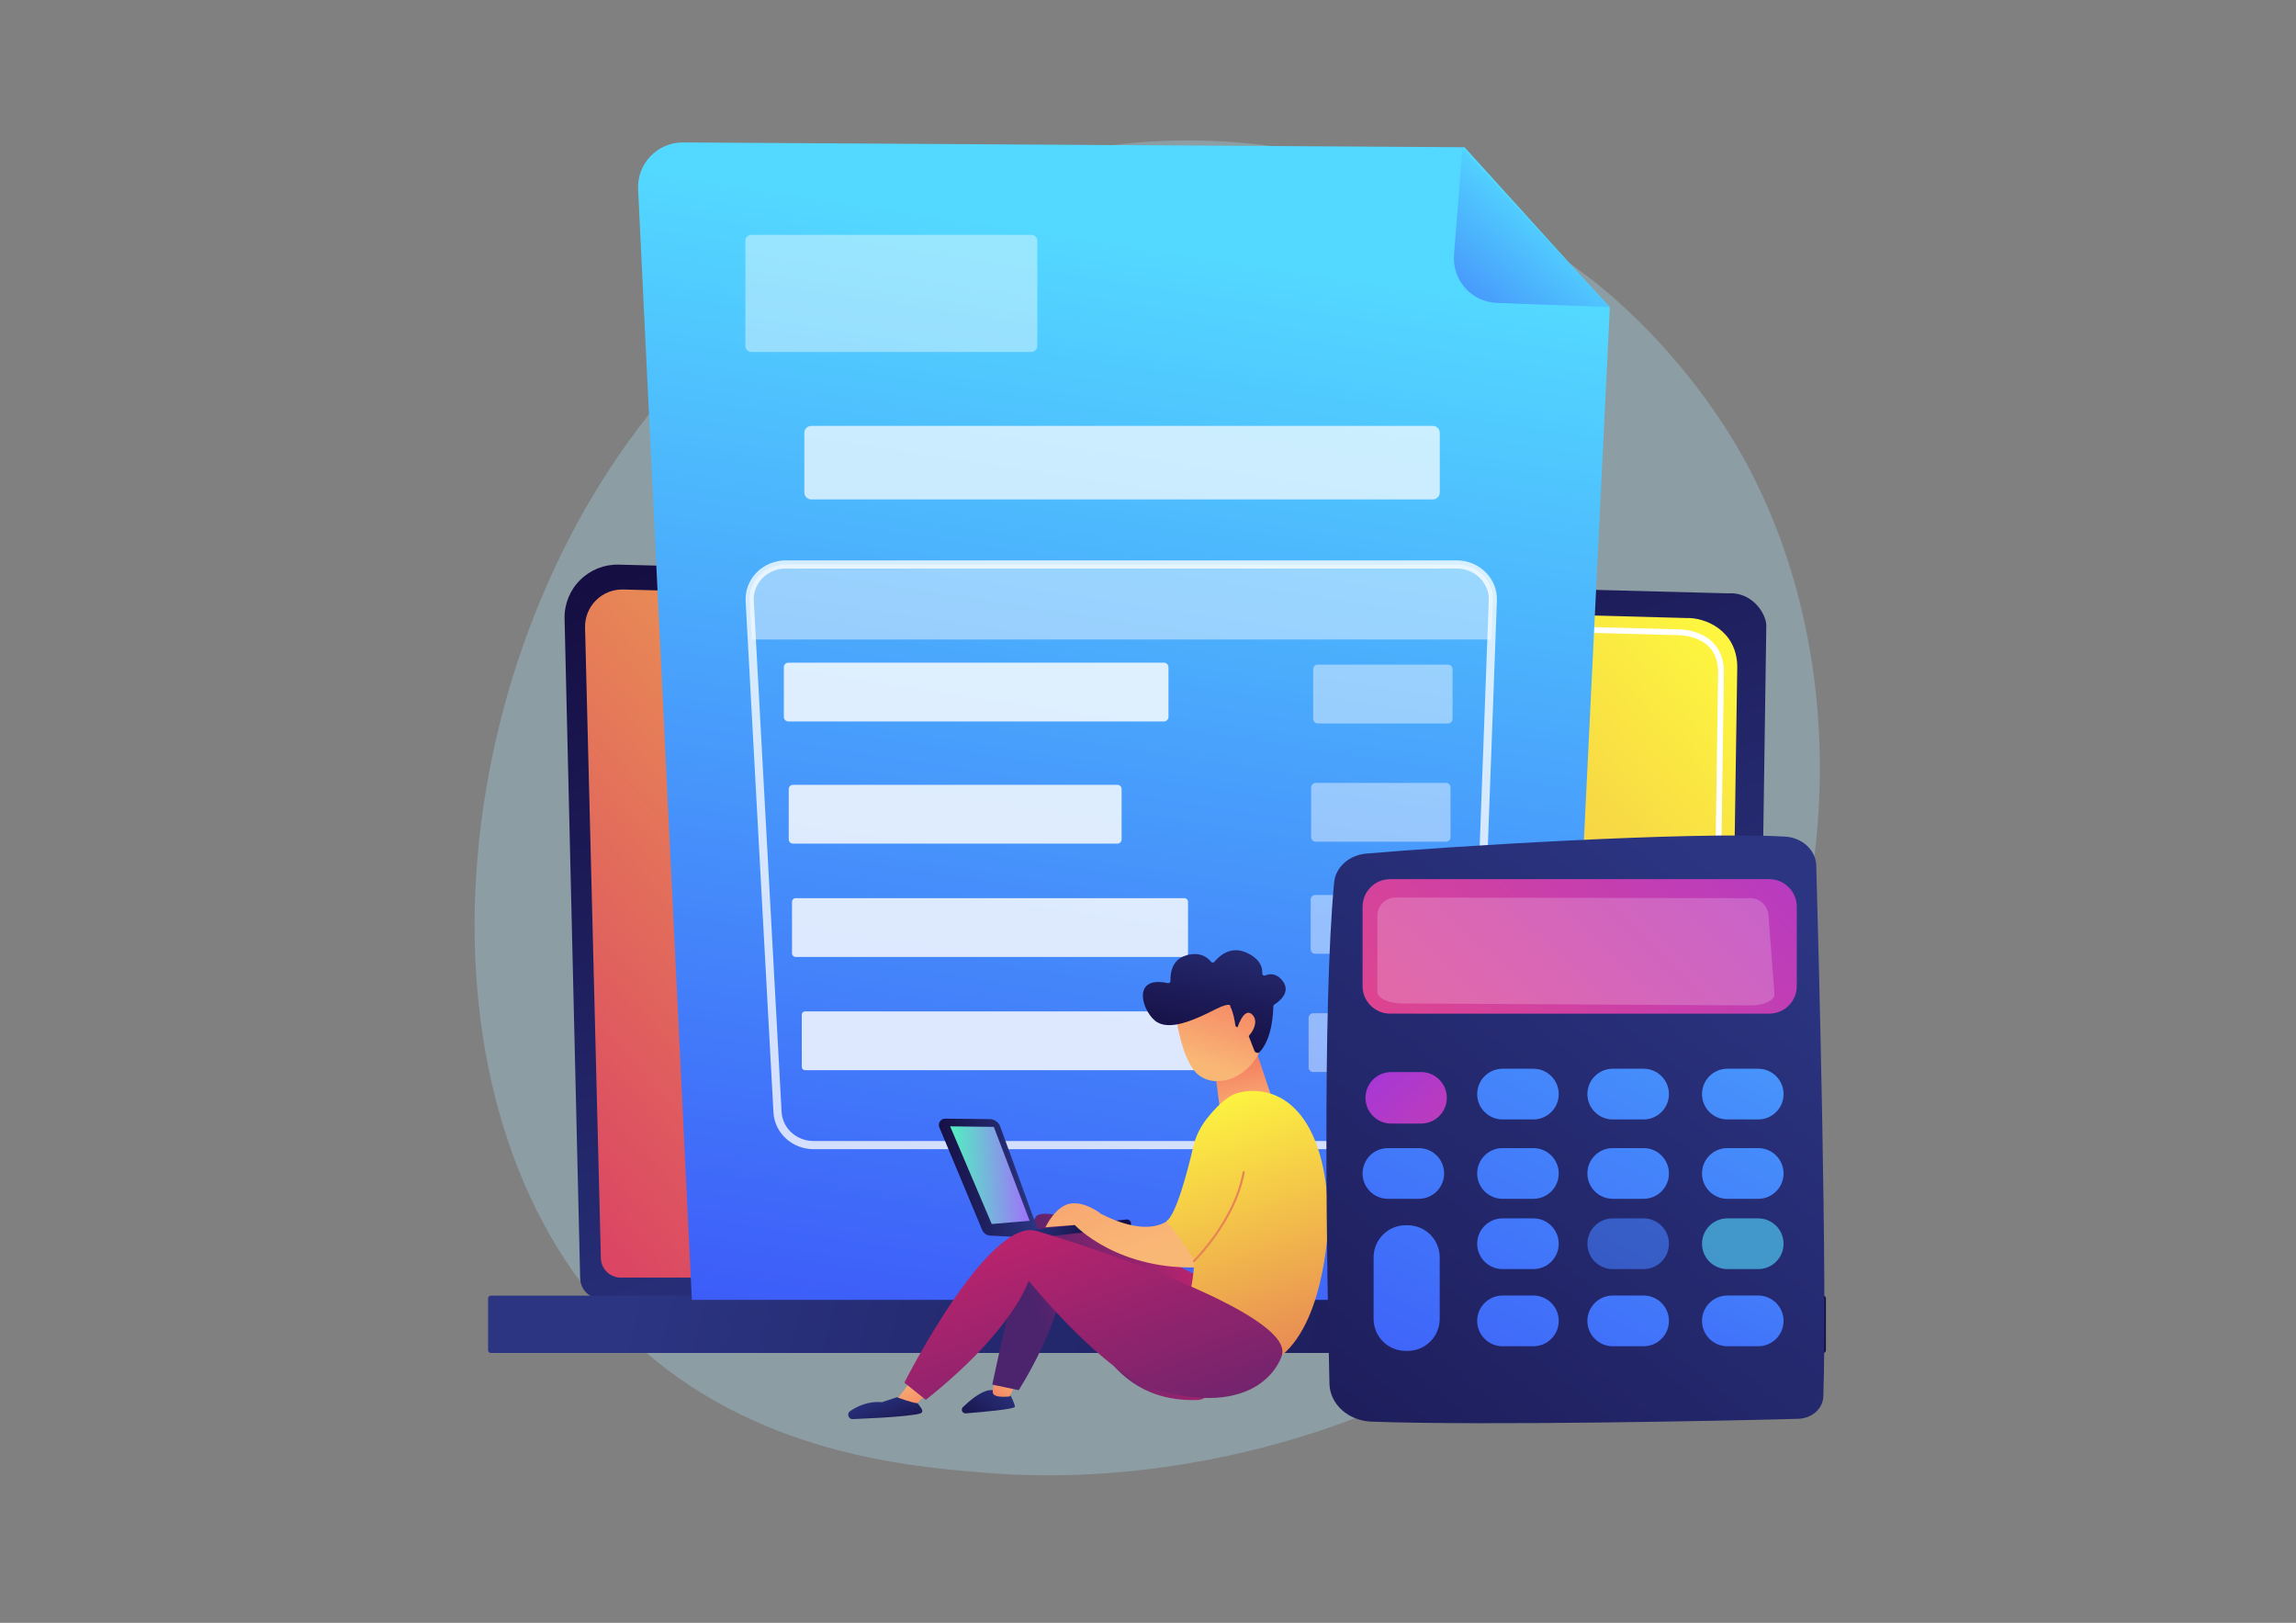 <?xml version="1.0" encoding="utf-8"?>
<!-- Generator: Adobe Illustrator 17.0.0, SVG Export Plug-In . SVG Version: 6.00 Build 0)  -->
<!DOCTYPE svg PUBLIC "-//W3C//DTD SVG 1.1//EN" "http://www.w3.org/Graphics/SVG/1.1/DTD/svg11.dtd">
<svg version="1.1" id="Layer_1" xmlns="http://www.w3.org/2000/svg" xmlns:xlink="http://www.w3.org/1999/xlink" x="0px" y="0px"
	 width="842.35px" height="595.3px" viewBox="0 0 842.35 595.3" enable-background="new 0 0 842.35 595.3" xml:space="preserve">
<rect x="0" y="0" width="842.35" height="595.3" fill="#808080" stroke="none"/>
<g>
	<path opacity="0.3" fill="#ABE0F9" d="M646.973,383.528c-49.999,115.573-181.98,165.215-285.389,156.751
		c-28.235-2.311-85.044-6.961-129.401-48.444c-85.185-79.665-72.065-246.188,9.481-344.227
		c10.501-12.625,83.191-97.215,196.464-96.082c82.932,0.829,141.142,47.158,148.22,52.93c8.941,7.291,28.663,24.618,46.436,52.105
		C674.546,221.145,678.217,311.306,646.973,383.528z"/>
	<g>
		
			<linearGradient id="SVGID_1_" gradientUnits="userSpaceOnUse" x1="-2179.597" y1="458.064" x2="-2081.273" y2="163.091" gradientTransform="matrix(-1 0 0 1 -1712.873 0)">
			<stop  offset="0" style="stop-color:#2B3582"/>
			<stop  offset="1" style="stop-color:#150E42"/>
		</linearGradient>
		<path fill="url(#SVGID_1_)" d="M212.844,468.765c0,4.23,3.464,7.691,7.699,7.691h416.312c4.234,0,7.699-3.461,7.699-7.691
			l3.464-239.243c0-4.23-4.984-12.489-14.118-11.868l-406.867-10.528c-5.313-0.137-10.45,1.907-14.212,5.657
			c-3.762,3.75-5.821,8.877-5.695,14.185L212.844,468.765z"/>
		<linearGradient id="SVGID_2_" gradientUnits="userSpaceOnUse" x1="592.859" y1="196.258" x2="234.246" y2="511.112">
			<stop  offset="0" style="stop-color:#FDF53F"/>
			<stop  offset="1" style="stop-color:#D93C65"/>
		</linearGradient>
		<path fill="url(#SVGID_2_)" d="M220.444,461.386c0,4.006,3.278,7.283,7.283,7.283h399.087c4.006,0,7.283-3.278,7.283-7.283
			l3.269-217.187c-0.385-13.07-11.844-17.767-18.79-17.49l-389.944-10.462c-3.732-0.1-7.341,1.338-9.985,3.975
			c-2.644,2.637-4.097,6.245-4.004,9.978L220.444,461.386z"/>
		<g>
			<path fill="#FFFFFF" d="M629.786,358.207c-0.005,0-0.011,0-0.016,0c-0.59-0.009-1.061-0.493-1.052-1.084l0.258-17.613
				c0.008-0.584,0.485-1.052,1.066-1.052c0.005,0,0.011,0,0.016,0c0.59,0.009,1.061,0.493,1.052,1.084l-0.258,17.613
				C630.844,357.739,630.368,358.207,629.786,358.207z"/>
			<path fill="#FFFFFF" d="M630.42,315.044c-0.005,0-0.011,0-0.016,0c-0.59-0.009-1.061-0.494-1.052-1.084l0.99-67.46
				c-0.019-4.007-1.235-7.206-3.615-9.488c-4.444-4.257-11.499-4.04-11.796-4.026l-124.635-3.342
				c-0.589-0.015-1.054-0.506-1.038-1.095c0.015-0.589,0.468-1.091,1.096-1.038l124.561,3.342c0.775-0.046,8.287-0.176,13.289,4.618
				c2.814,2.697,4.252,6.412,4.273,11.04l-0.991,67.482C631.478,314.577,631.002,315.044,630.42,315.044z"/>
		</g>
		
			<linearGradient id="SVGID_3_" gradientUnits="userSpaceOnUse" x1="-1950.737" y1="440.413" x2="-2388.749" y2="546.956" gradientTransform="matrix(-1 0 0 1 -1712.873 0)">
			<stop  offset="0" style="stop-color:#2B3582"/>
			<stop  offset="1" style="stop-color:#150E42"/>
		</linearGradient>
		<path fill="url(#SVGID_3_)" d="M180.063,496.316h488.832c0.546,0,0.992-0.446,0.992-0.992v-19.036
			c0-0.546-0.446-0.992-0.992-0.992H180.063c-0.546,0-0.992,0.446-0.992,0.992v19.036
			C179.07,495.87,179.517,496.316,180.063,496.316z"/>
	</g>
	<g>
		<linearGradient id="SVGID_4_" gradientUnits="userSpaceOnUse" x1="431.163" y1="91.574" x2="355.339" y2="586.173">
			<stop  offset="0" style="stop-color:#53D8FF"/>
			<stop  offset="0.206" style="stop-color:#4DB9FD"/>
			<stop  offset="1" style="stop-color:#3840F7"/>
		</linearGradient>
		<path fill="url(#SVGID_4_)" d="M537.311,54.005L250.596,52.25c-9.423-0.058-16.959,7.813-16.492,17.224l19.725,407.354h319.06
			l17.716-363.948L537.311,54.005z"/>
		
			<linearGradient id="SVGID_5_" gradientUnits="userSpaceOnUse" x1="569.329" y1="50.228" x2="501.449" y2="132.293" gradientTransform="matrix(0.999 0.034 -0.034 0.999 2.236 7.201)">
			<stop  offset="0" style="stop-color:#53D8FF"/>
			<stop  offset="0.206" style="stop-color:#4DB9FD"/>
			<stop  offset="1" style="stop-color:#3840F7"/>
		</linearGradient>
		<path fill="url(#SVGID_5_)" d="M549.233,111.134c-9.34-0.329-16.52-8.378-15.784-17.695l3.074-38.898l54.138,58.098
			L549.233,111.134z"/>
		<g>
			<path opacity="0.82" fill="#FFFFFF" d="M427.014,264.655H289.249c-0.922,0-1.67-0.748-1.67-1.67v-18.228
				c0-0.922,0.748-1.67,1.67-1.67h137.765c0.922,0,1.67,0.748,1.67,1.67v18.228C428.684,263.907,427.936,264.655,427.014,264.655z"
				/>
			<path opacity="0.43" fill="#FFFFFF" d="M531.245,265.386h-47.796c-0.922,0-1.67-0.748-1.67-1.67v-18.228
				c0-0.922,0.748-1.67,1.67-1.67h47.796c0.922,0,1.67,0.748,1.67,1.67v18.228C532.915,264.638,532.167,265.386,531.245,265.386z"/>
			<path opacity="0.43" fill="#FFFFFF" d="M530.494,308.767h-47.796c-0.922,0-1.67-0.748-1.67-1.67v-18.228
				c0-0.922,0.748-1.67,1.67-1.67h47.796c0.922,0,1.67,0.748,1.67,1.67v18.228C532.164,308.019,531.416,308.767,530.494,308.767z"/>
			<path opacity="0.43" fill="#FFFFFF" d="M530.321,349.878h-47.796c-0.922,0-1.67-0.748-1.67-1.67V329.98
				c0-0.922,0.748-1.67,1.67-1.67h47.796c0.922,0,1.67,0.748,1.67,1.67v18.228C531.992,349.13,531.244,349.878,530.321,349.878z"/>
			<path opacity="0.43" fill="#FFFFFF" d="M529.57,393.26h-47.796c-0.922,0-1.67-0.748-1.67-1.67v-18.228
				c0-0.922,0.748-1.67,1.67-1.67h47.796c0.922,0,1.67,0.748,1.67,1.67v18.228C531.24,392.512,530.493,393.26,529.57,393.26z"/>
			<path opacity="0.82" fill="#FFFFFF" d="M409.95,309.478H290.915c-0.852,0-1.542-0.691-1.542-1.542v-18.484
				c0-0.852,0.691-1.542,1.542-1.542H409.95c0.852,0,1.542,0.691,1.542,1.542v18.484
				C411.492,308.788,410.802,309.478,409.95,309.478z"/>
			<path opacity="0.82" fill="#FFFFFF" d="M434.497,351.05H291.931c-0.752,0-1.362-0.61-1.362-1.362v-18.844
				c0-0.752,0.61-1.362,1.362-1.362h142.566c0.752,0,1.362,0.61,1.362,1.362v18.844C435.859,350.44,435.249,351.05,434.497,351.05z"
				/>
			<path opacity="0.82" fill="#FFFFFF" d="M452.01,392.577H295.344c-0.656,0-1.188-0.532-1.188-1.188v-19.192
				c0-0.656,0.532-1.188,1.188-1.188H452.01c0.656,0,1.188,0.532,1.188,1.188v19.192
				C453.198,392.045,452.666,392.577,452.01,392.577z"/>
			<path opacity="0.7" fill="#FFFFFF" d="M525.664,183.211H297.65c-1.412,0-2.556-1.144-2.556-2.556v-21.861
				c0-1.412,1.144-2.556,2.556-2.556h228.014c1.412,0,2.556,1.144,2.556,2.556v21.861
				C528.22,182.067,527.075,183.211,525.664,183.211z"/>
			<path opacity="0.43" fill="#FFFFFF" d="M275.838,234.599h271.306l0.541-14.472c0.267-7.217-5.741-13.028-13.245-13.028H288.287
				c-7.592,0-13.632,5.946-13.235,13.242L275.838,234.599z"/>
			<path opacity="0.77" fill="#FFFFFF" d="M527.516,421.558H298.49c-7.846,0-14.315-5.93-14.727-13.501L273.56,220.565
				c-0.209-3.845,1.157-7.527,3.846-10.366c2.787-2.943,6.753-4.631,10.881-4.631h246.155c4.079,0,8.014,1.655,10.794,4.54
				c2.684,2.785,4.085,6.413,3.944,10.218l-6.925,187.492C541.969,415.522,535.495,421.558,527.516,421.558z M288.287,208.557
				c-3.311,0-6.486,1.347-8.711,3.697c-2.119,2.237-3.195,5.131-3.031,8.149l10.204,187.492c0.326,5.985,5.484,10.674,11.742,10.674
				h229.025c6.364,0,11.526-4.771,11.751-10.862l6.926-187.492c0.11-2.985-0.994-5.838-3.109-8.033
				c-2.22-2.304-5.37-3.625-8.642-3.625H288.287z"/>
		</g>
		<path opacity="0.41" fill="#FFFFFF" d="M378.376,129.105H275.65c-1.211,0-2.193-0.982-2.193-2.193V88.346
			c0-1.211,0.982-2.193,2.193-2.193h102.726c1.211,0,2.193,0.982,2.193,2.193v38.566
			C380.57,128.123,379.588,129.105,378.376,129.105z"/>
	</g>
	<g>
		
			<linearGradient id="SVGID_6_" gradientUnits="userSpaceOnUse" x1="362.147" y1="517.426" x2="349.966" y2="535.958" gradientTransform="matrix(0.998 -0.058 0.058 0.998 43.894 -45.269)">
			<stop  offset="0" style="stop-color:#FDF53F"/>
			<stop  offset="0.664" style="stop-color:#E57A58"/>
			<stop  offset="1" style="stop-color:#D93C65"/>
		</linearGradient>
		<path fill="url(#SVGID_6_)" d="M421.07,459.557c2.687,0.374,18.344,8.502,17.747-1.795c-0.056-0.97-0.668-11.502-0.668-11.502
			S420.298,459.449,421.07,459.557z"/>
		
			<linearGradient id="SVGID_7_" gradientUnits="userSpaceOnUse" x1="292.69" y1="570.349" x2="278.408" y2="588.307" gradientTransform="matrix(0.998 -0.058 0.058 0.998 43.894 -45.269)">
			<stop  offset="0" style="stop-color:#2B3582"/>
			<stop  offset="1" style="stop-color:#150E42"/>
		</linearGradient>
		<path fill="url(#SVGID_7_)" d="M370.829,512.059c0,0-3.686-2.715-8.338-2.018c-3.227,0.76-6.884,3.865-9.225,6.148
			c-0.408,0.398-0.518,1-0.277,1.509c0.242,0.508,0.784,0.816,1.36,0.771c6.106-0.482,18.046-1.539,17.994-2.44
			C372.273,514.817,370.829,512.059,370.829,512.059z"/>
		
			<linearGradient id="SVGID_8_" gradientUnits="userSpaceOnUse" x1="295.338" y1="566.985" x2="287.044" y2="577.413" gradientTransform="matrix(0.998 -0.058 0.058 0.998 43.894 -45.269)">
			<stop  offset="0" style="stop-color:#F9B776"/>
			<stop  offset="1" style="stop-color:#F47960"/>
		</linearGradient>
		<path fill="url(#SVGID_8_)" d="M372.953,506.774l-2.499,5.463c0,0-6.31,0.888-6.247-1.619c0.063-2.506,1.447-5.611,1.447-5.611
			L372.953,506.774z"/>
		
			<linearGradient id="SVGID_9_" gradientUnits="userSpaceOnUse" x1="374.68" y1="534.12" x2="307.809" y2="553.152" gradientTransform="matrix(0.998 -0.058 0.058 0.998 43.894 -45.269)">
			<stop  offset="0" style="stop-color:#CB236D"/>
			<stop  offset="1" style="stop-color:#4C246D"/>
		</linearGradient>
		<path fill="url(#SVGID_9_)" d="M444.817,506.223c-5.79-23.748-5.931-38.422-5.931-38.422s-54.506-29.161-59.049-21.181
			c-4.542,7.98-15.791,61.296-15.791,61.296l9.683,2.045c0,0,16.79-25.74,17.23-46.91c5.584,15.097,12.088,51.57,48.244,50.529
			c1.795-0.052,3.47-0.912,4.56-2.34C444.851,509.813,445.242,507.968,444.817,506.223z"/>
		
			<linearGradient id="SVGID_10_" gradientUnits="userSpaceOnUse" x1="255.285" y1="565.502" x2="260.498" y2="583.789" gradientTransform="matrix(0.998 -0.058 0.058 0.998 43.894 -45.269)">
			<stop  offset="0" style="stop-color:#F9B776"/>
			<stop  offset="1" style="stop-color:#F47960"/>
		</linearGradient>
		<polygon fill="url(#SVGID_10_)" points="339.454,511.742 333.954,517.589 329.115,513.281 334.739,505.968 		"/>
		
			<linearGradient id="SVGID_11_" gradientUnits="userSpaceOnUse" x1="2177.142" y1="479.198" x2="2179.653" y2="456.591" gradientTransform="matrix(-0.998 0.058 0.058 0.998 2603.669 -194.593)">
			<stop  offset="0" style="stop-color:#F9B776"/>
			<stop  offset="1" style="stop-color:#F47960"/>
		</linearGradient>
		<path fill="url(#SVGID_11_)" d="M460.593,384.757l5.899,17.627c0.27,0.808,0.047,1.712-0.565,2.233
			c-2.237,1.906-8.148,5.783-16.735,2.848c-0.982-0.336-1.697-1.288-1.845-2.409l-2.058-15.535L460.593,384.757z"/>
		<g>
			
				<linearGradient id="SVGID_12_" gradientUnits="userSpaceOnUse" x1="2136.619" y1="535.512" x2="2126.62" y2="502.531" gradientTransform="matrix(-1 -0.027 -0.027 1 2593.585 -87.285)">
				<stop  offset="0" style="stop-color:#F9B776"/>
				<stop  offset="1" style="stop-color:#F47960"/>
			</linearGradient>
			<path fill="url(#SVGID_12_)" d="M431.31,371.962c0,0,1.936,16.889,8.259,22.238c6.322,5.349,19.02,1.795,23.616-10.773
				l-7.886-21.916L431.31,371.962z"/>
			
				<linearGradient id="SVGID_13_" gradientUnits="userSpaceOnUse" x1="2129.152" y1="476.206" x2="2138.467" y2="529.331" gradientTransform="matrix(-1 -0.027 -0.027 1 2593.585 -87.285)">
				<stop  offset="0" style="stop-color:#2B3582"/>
				<stop  offset="1" style="stop-color:#150E42"/>
			</linearGradient>
			<path fill="url(#SVGID_13_)" d="M454.276,376.81c-0.496,0.145-1.002-0.184-1.065-0.697c-0.191-1.559-0.69-4.649-1.812-6.774
				c0,0,0.677-2.191-5.609,0.976c-6.285,3.166-15.723,7.812-21.122,4.747c-5.264-2.989-10.286-17.447,3.758-14.413
				c0.534,0.115,1.04-0.299,1.014-0.845c-0.11-2.357,0.271-7.762,5.798-9.35c5.172-1.486,7.917,0.905,9.036,2.333
				c0.329,0.42,0.961,0.429,1.297,0.014c1.591-1.964,5.878-6.119,11.946-3.246c4.998,2.367,5.7,5.504,5.564,7.443
				c-0.044,0.628,0.583,1.072,1.162,0.824c1.569-0.672,4.071-0.975,6.377,2.081c3.188,4.224-1.625,7.682-3.065,8.584
				c-0.236,0.148-0.387,0.399-0.396,0.677c-0.072,2.15-0.268,11.724-5.112,16.887c-0.419,0.447-1.561,0.089-1.783-0.482
				l-3.386-8.722c-0.157-0.405-0.598-0.623-1.015-0.501L454.276,376.81z"/>
			
				<linearGradient id="SVGID_14_" gradientUnits="userSpaceOnUse" x1="2128.352" y1="539.458" x2="2118.353" y2="506.477" gradientTransform="matrix(-1 -0.027 -0.027 1 2593.585 -87.285)">
				<stop  offset="0" style="stop-color:#F9B776"/>
				<stop  offset="1" style="stop-color:#F47960"/>
			</linearGradient>
			<path fill="url(#SVGID_14_)" d="M453.637,378.067c0,0,2.455-8.943,5.733-5.929c3.278,3.014-1.129,9.333-5.009,10.454
				L453.637,378.067z"/>
		</g>
		
			<linearGradient id="SVGID_15_" gradientUnits="userSpaceOnUse" x1="245.618" y1="571.327" x2="250.478" y2="588.38" gradientTransform="matrix(0.998 -0.058 0.058 0.998 43.894 -45.269)">
			<stop  offset="0" style="stop-color:#2B3582"/>
			<stop  offset="1" style="stop-color:#150E42"/>
		</linearGradient>
		<path fill="url(#SVGID_15_)" d="M336.636,514.738c-1.422,0.099-7.563-2.184-7.563-2.184l-5.491,1.813
			c-4.905-0.466-8.984,1.432-11.7,3.278c-0.593,0.403-0.846,1.152-0.621,1.833c0.225,0.681,0.875,1.13,1.592,1.101
			c5.51-0.228,14.556-0.661,19.119-1.201C338.808,518.569,339.859,518.706,336.636,514.738z"/>
		
			<linearGradient id="SVGID_16_" gradientUnits="userSpaceOnUse" x1="-3987.587" y1="495.758" x2="-3953.065" y2="495.758" gradientTransform="matrix(-0.998 0.058 0.058 0.998 -3629.414 167.214)">
			<stop  offset="0" style="stop-color:#2B3582"/>
			<stop  offset="1" style="stop-color:#150E42"/>
		</linearGradient>
		<path fill="url(#SVGID_16_)" d="M381.346,452.748l-14.391-39.508c-0.587-1.612-2.112-2.691-3.827-2.709l-16.343-0.169
			c-1.661-0.017-2.798,1.671-2.158,3.204l15.707,37.616c0.506,1.212,1.667,2.022,2.979,2.078l16.133,0.85L381.346,452.748z"/>
		
			<linearGradient id="SVGID_17_" gradientUnits="userSpaceOnUse" x1="-3983.397" y1="510.846" x2="-4010.999" y2="518.411" gradientTransform="matrix(-0.998 0.058 0.058 0.998 -3629.414 167.214)">
			<stop  offset="0" style="stop-color:#2B3582"/>
			<stop  offset="1" style="stop-color:#150E42"/>
		</linearGradient>
		<path fill="url(#SVGID_17_)" d="M379.447,454.109c0.026-0.002,0.052-0.004,0.079-0.007l34.056-3.709
			c0.842-0.091,1.45-0.848,1.358-1.69c-0.092-0.842-0.852-1.464-1.69-1.358l-34.056,3.709c-0.842,0.091-1.45,0.848-1.358,1.69
			C377.924,453.56,378.637,454.156,379.447,454.109z"/>
		
			<linearGradient id="SVGID_18_" gradientUnits="userSpaceOnUse" x1="-3911.836" y1="-112.02" x2="-3848.513" y2="-198.649" gradientTransform="matrix(-0.968 -0.252 -0.252 0.968 -3400.024 -416.888)">
			<stop  offset="0" style="stop-color:#F9B776"/>
			<stop  offset="1" style="stop-color:#F47960"/>
		</linearGradient>
		<path fill="url(#SVGID_18_)" d="M429.96,446.314c0,0-6.196,9.016-26.009-1.018c0,0-5.705-4.669-11.249-3.786
			s-9.149,8.704-9.149,8.704l10.748-0.845c0,0,15.992,17.26,47.225,15.447C441.998,457.816,434.511,452.336,429.96,446.314z"/>
		
			<linearGradient id="SVGID_19_" gradientUnits="userSpaceOnUse" x1="371.993" y1="470.564" x2="418.802" y2="634.787" gradientTransform="matrix(0.998 -0.058 0.058 0.998 43.894 -45.269)">
			<stop  offset="0" style="stop-color:#FDF53F"/>
			<stop  offset="0.664" style="stop-color:#E57A58"/>
			<stop  offset="1" style="stop-color:#D93C65"/>
		</linearGradient>
		<path fill="url(#SVGID_19_)" d="M453.944,400.989c-4.026,1.133-8.3,5.707-11.288,9.524c-2.398,3.063-4.057,6.564-4.929,10.355
			c-1.964,8.541-6.374,25.287-9.832,27.065c8.7,10.949,10.272,14.606,10.272,14.606c-0.72,13.709-3.726,16.618-3.726,16.618
			s16.604,14.672,35.875,18.003c16.576-13.754,17.108-50.379,17.108-50.379C486.268,403.445,465.885,397.628,453.944,400.989z"/>
		<path fill="#E78456" d="M438.047,463.004c-0.11,0.006-0.221-0.033-0.304-0.118c-0.151-0.155-0.147-0.403,0.009-0.554
			c0.149-0.145,14.966-14.678,18.151-32.412c0.039-0.213,0.243-0.354,0.455-0.316c0.213,0.038,0.354,0.242,0.316,0.455
			c-3.23,17.987-18.226,32.69-18.377,32.836C438.227,462.962,438.138,462.998,438.047,463.004z"/>
		
			<linearGradient id="SVGID_20_" gradientUnits="userSpaceOnUse" x1="304.698" y1="494.806" x2="344.808" y2="635.526" gradientTransform="matrix(0.998 -0.058 0.058 0.998 43.894 -45.269)">
			<stop  offset="0" style="stop-color:#CB236D"/>
			<stop  offset="1" style="stop-color:#4C246D"/>
		</linearGradient>
		<path fill="url(#SVGID_20_)" d="M470.315,497.159c0,0-6.45,23.629-45.677,12.871c-19.02-5.216-47.261-40.221-47.261-40.221
			s-5.418,18.042-37.716,43.693l-7.873-6.287c0,0,30.679-60.735,48.493-55.651C398.095,456.649,474.778,481.814,470.315,497.159z"/>
		
			<linearGradient id="SVGID_21_" gradientUnits="userSpaceOnUse" x1="277.648" y1="493.656" x2="304.759" y2="493.656" gradientTransform="matrix(0.998 -0.058 0.058 0.998 43.894 -45.269)">
			<stop  offset="0" style="stop-color:#52F0C0"/>
			<stop  offset="1" style="stop-color:#9F71FB"/>
		</linearGradient>
		<polygon fill="url(#SVGID_21_)" points="348.591,413.179 363.84,449.004 377.757,447.832 364.608,413.376 		"/>
	</g>
	<g>
		<g>
			<g>
				<linearGradient id="SVGID_22_" gradientUnits="userSpaceOnUse" x1="649.451" y1="330.866" x2="391.161" y2="650.568">
					<stop  offset="0" style="stop-color:#2B3582"/>
					<stop  offset="1" style="stop-color:#150E42"/>
				</linearGradient>
				<path fill="url(#SVGID_22_)" d="M666.339,317.471c0.962,34.352,4.081,152.843,2.592,194.832
					c-0.158,4.448-4.186,8.019-9.21,8.164c-24.851,0.72-115.951,2.545-156.599,1.035c-8.466-0.315-15.199-6.386-15.374-13.886
					c-0.845-36.056-2.708-137.469,1.721-183.926c0.531-5.566,5.465-9.999,11.744-10.555c27.063-2.397,118.556-8.256,153.673-6.238
					C661.219,307.261,666.181,311.854,666.339,317.471z"/>
				<linearGradient id="SVGID_23_" gradientUnits="userSpaceOnUse" x1="673.286" y1="250.691" x2="483.803" y2="445.72">
					<stop  offset="0" style="stop-color:#A737D5"/>
					<stop  offset="1" style="stop-color:#EF497A"/>
				</linearGradient>
				<path fill="url(#SVGID_23_)" d="M659.201,332.616v29.112c0,5.583-4.526,10.108-10.108,10.108H510.004
					c-5.583,0-10.108-4.526-10.108-10.108v-29.112c0-5.583,4.526-10.108,10.108-10.108h139.089
					C654.676,322.508,659.201,327.034,659.201,332.616z"/>
				<path opacity="0.2" fill="#FFFFFF" d="M507.292,331.186c1.252-1.249,2.95-1.95,4.718-1.946l130.164,0.246
					c3.48,0.006,6.368,2.69,6.631,6.159l2.191,28.917c0.179,2.368-3.745,4.289-8.704,4.261l-127.96-0.724
					c-4.951-0.028-9.01-1.989-9.009-4.352l0.012-27.847C505.336,334.131,506.04,332.435,507.292,331.186z"/>
			</g>
			<linearGradient id="SVGID_24_" gradientUnits="userSpaceOnUse" x1="756.261" y1="186.514" x2="510.615" y2="638.068">
				<stop  offset="0" style="stop-color:#53D8FF"/>
				<stop  offset="1" style="stop-color:#3840F7"/>
			</linearGradient>
			<path fill="url(#SVGID_24_)" d="M624.429,401.352c0,5.136,4.164,9.299,9.3,9.299h11.321c5.136,0,9.299-4.163,9.299-9.299l0,0
				c0-5.136-4.164-9.3-9.299-9.3h-11.321C628.593,392.053,624.429,396.216,624.429,401.352L624.429,401.352z"/>
			<linearGradient id="SVGID_25_" gradientUnits="userSpaceOnUse" x1="723.814" y1="168.862" x2="478.168" y2="620.416">
				<stop  offset="0" style="stop-color:#53D8FF"/>
				<stop  offset="1" style="stop-color:#3840F7"/>
			</linearGradient>
			<path fill="url(#SVGID_25_)" d="M582.379,401.352c0,5.136,4.164,9.299,9.3,9.299H603c5.136,0,9.299-4.163,9.299-9.299l0,0
				c0-5.136-4.164-9.3-9.299-9.3h-11.321C586.542,392.053,582.379,396.216,582.379,401.352L582.379,401.352z"/>
			<linearGradient id="SVGID_26_" gradientUnits="userSpaceOnUse" x1="692.614" y1="151.89" x2="446.968" y2="603.444">
				<stop  offset="0" style="stop-color:#53D8FF"/>
				<stop  offset="1" style="stop-color:#3840F7"/>
			</linearGradient>
			<path fill="url(#SVGID_26_)" d="M541.946,401.352c0,5.136,4.164,9.299,9.3,9.299h11.321c5.136,0,9.299-4.163,9.299-9.299l0,0
				c0-5.136-4.164-9.3-9.299-9.3h-11.321C546.11,392.053,541.946,396.216,541.946,401.352L541.946,401.352z"/>
			
				<linearGradient id="SVGID_27_" gradientUnits="userSpaceOnUse" x1="3851.508" y1="391.83" x2="3784.859" y2="470.416" gradientTransform="matrix(-1 0 0 1 4358.155 0)">
				<stop  offset="0" style="stop-color:#A737D5"/>
				<stop  offset="1" style="stop-color:#EF497A"/>
			</linearGradient>
			<path fill="url(#SVGID_27_)" d="M500.96,402.717c0,5.219,4.231,9.45,9.45,9.45h10.942c5.219,0,9.45-4.231,9.45-9.45l0,0
				c0-5.219-4.231-9.45-9.45-9.45H510.41C505.191,393.267,500.96,397.498,500.96,402.717L500.96,402.717z"/>
			<linearGradient id="SVGID_28_" gradientUnits="userSpaceOnUse" x1="768.481" y1="193.162" x2="522.835" y2="644.718">
				<stop  offset="0" style="stop-color:#53D8FF"/>
				<stop  offset="1" style="stop-color:#3840F7"/>
			</linearGradient>
			<path fill="url(#SVGID_28_)" d="M624.429,430.464c0,5.136,4.164,9.299,9.3,9.299h11.321c5.136,0,9.299-4.164,9.299-9.299l0,0
				c0-5.136-4.164-9.3-9.299-9.3h-11.321C628.593,421.164,624.429,425.328,624.429,430.464L624.429,430.464z"/>
			<linearGradient id="SVGID_29_" gradientUnits="userSpaceOnUse" x1="736.033" y1="175.512" x2="490.387" y2="627.067">
				<stop  offset="0" style="stop-color:#53D8FF"/>
				<stop  offset="1" style="stop-color:#3840F7"/>
			</linearGradient>
			<path fill="url(#SVGID_29_)" d="M582.379,430.464c0,5.136,4.164,9.299,9.3,9.299H603c5.136,0,9.299-4.164,9.299-9.299l0,0
				c0-5.136-4.164-9.3-9.299-9.3h-11.321C586.542,421.164,582.379,425.328,582.379,430.464L582.379,430.464z"/>
			<linearGradient id="SVGID_30_" gradientUnits="userSpaceOnUse" x1="704.834" y1="158.538" x2="459.188" y2="610.093">
				<stop  offset="0" style="stop-color:#53D8FF"/>
				<stop  offset="1" style="stop-color:#3840F7"/>
			</linearGradient>
			<path fill="url(#SVGID_30_)" d="M541.946,430.464c0,5.136,4.164,9.299,9.3,9.299h11.321c5.136,0,9.299-4.164,9.299-9.299l0,0
				c0-5.136-4.164-9.3-9.299-9.3h-11.321C546.11,421.164,541.946,425.328,541.946,430.464L541.946,430.464z"/>
			<linearGradient id="SVGID_31_" gradientUnits="userSpaceOnUse" x1="672.386" y1="140.887" x2="426.74" y2="592.442">
				<stop  offset="0" style="stop-color:#53D8FF"/>
				<stop  offset="1" style="stop-color:#3840F7"/>
			</linearGradient>
			<path fill="url(#SVGID_31_)" d="M499.896,430.464c0,5.136,4.164,9.299,9.3,9.299h11.321c5.136,0,9.3-4.164,9.3-9.299l0,0
				c0-5.136-4.164-9.3-9.3-9.3h-11.321C504.06,421.164,499.896,425.328,499.896,430.464L499.896,430.464z"/>
			<g>
				
					<linearGradient id="SVGID_32_" gradientUnits="userSpaceOnUse" x1="3180.93" y1="1444.914" x2="2935.284" y2="1896.469" gradientTransform="matrix(-1 0 0 1 4358.155 0)">
					<stop  offset="0" style="stop-color:#53D8FF"/>
					<stop  offset="1" style="stop-color:#3840F7"/>
				</linearGradient>
				<path opacity="0.63" fill="url(#SVGID_32_)" d="M624.429,456.246c0,5.136,4.164,9.3,9.3,9.3h11.321
					c5.136,0,9.299-4.164,9.299-9.3l0,0c0-5.136-4.164-9.3-9.299-9.3h-11.321C628.593,446.946,624.429,451.11,624.429,456.246
					L624.429,456.246z"/>
				<linearGradient id="SVGID_33_" gradientUnits="userSpaceOnUse" x1="746.856" y1="181.398" x2="501.211" y2="632.952">
					<stop  offset="0" style="stop-color:#53D8FF"/>
					<stop  offset="1" style="stop-color:#3840F7"/>
				</linearGradient>
				<path opacity="0.63" fill="url(#SVGID_33_)" d="M582.379,456.246c0,5.136,4.164,9.3,9.3,9.3H603c5.136,0,9.299-4.164,9.299-9.3
					l0,0c0-5.136-4.164-9.3-9.299-9.3h-11.321C586.542,446.946,582.379,451.11,582.379,456.246L582.379,456.246z"/>
				<linearGradient id="SVGID_34_" gradientUnits="userSpaceOnUse" x1="715.656" y1="164.426" x2="470.011" y2="615.981">
					<stop  offset="0" style="stop-color:#53D8FF"/>
					<stop  offset="1" style="stop-color:#3840F7"/>
				</linearGradient>
				<path fill="url(#SVGID_34_)" d="M541.946,456.246c0,5.136,4.164,9.3,9.3,9.3h11.321c5.136,0,9.299-4.164,9.299-9.3l0,0
					c0-5.136-4.164-9.3-9.299-9.3h-11.321C546.11,446.946,541.946,451.11,541.946,456.246L541.946,456.246z"/>
			</g>
			<g>
				<linearGradient id="SVGID_35_" gradientUnits="userSpaceOnUse" x1="717.633" y1="296.993" x2="594.811" y2="591.407">
					<stop  offset="0" style="stop-color:#53D8FF"/>
					<stop  offset="1" style="stop-color:#3840F7"/>
				</linearGradient>
				<path fill="url(#SVGID_35_)" d="M624.429,484.549c0,5.136,4.164,9.3,9.3,9.3h11.321c5.136,0,9.299-4.164,9.299-9.3l0,0
					c0-5.136-4.164-9.3-9.299-9.3h-11.321C628.593,475.249,624.429,479.413,624.429,484.549L624.429,484.549z"/>
				<linearGradient id="SVGID_36_" gradientUnits="userSpaceOnUse" x1="758.737" y1="187.861" x2="513.092" y2="639.415">
					<stop  offset="0" style="stop-color:#53D8FF"/>
					<stop  offset="1" style="stop-color:#3840F7"/>
				</linearGradient>
				<path fill="url(#SVGID_36_)" d="M582.379,484.549c0,5.136,4.164,9.3,9.3,9.3H603c5.136,0,9.299-4.164,9.299-9.3l0,0
					c0-5.136-4.164-9.3-9.299-9.3h-11.321C586.542,475.249,582.379,479.413,582.379,484.549L582.379,484.549z"/>
				<linearGradient id="SVGID_37_" gradientUnits="userSpaceOnUse" x1="727.537" y1="170.889" x2="481.892" y2="622.443">
					<stop  offset="0" style="stop-color:#53D8FF"/>
					<stop  offset="1" style="stop-color:#3840F7"/>
				</linearGradient>
				<path fill="url(#SVGID_37_)" d="M541.946,484.549c0,5.136,4.164,9.3,9.3,9.3h11.321c5.136,0,9.299-4.164,9.299-9.3l0,0
					c0-5.136-4.164-9.3-9.299-9.3h-11.321C546.11,475.249,541.946,479.413,541.946,484.549L541.946,484.549z"/>
			</g>
			<linearGradient id="SVGID_38_" gradientUnits="userSpaceOnUse" x1="690.974" y1="150.998" x2="445.328" y2="602.552">
				<stop  offset="0" style="stop-color:#53D8FF"/>
				<stop  offset="1" style="stop-color:#3840F7"/>
			</linearGradient>
			<path fill="url(#SVGID_38_)" d="M503.939,483.789c0,6.501,5.27,11.771,11.771,11.771h0.717c6.501,0,11.771-5.27,11.771-11.771
				v-22.551c0-6.501-5.27-11.771-11.771-11.771h-0.717c-6.501,0-11.771,5.27-11.771,11.771V483.789z"/>
		</g>
	</g>
</g>
</svg>
